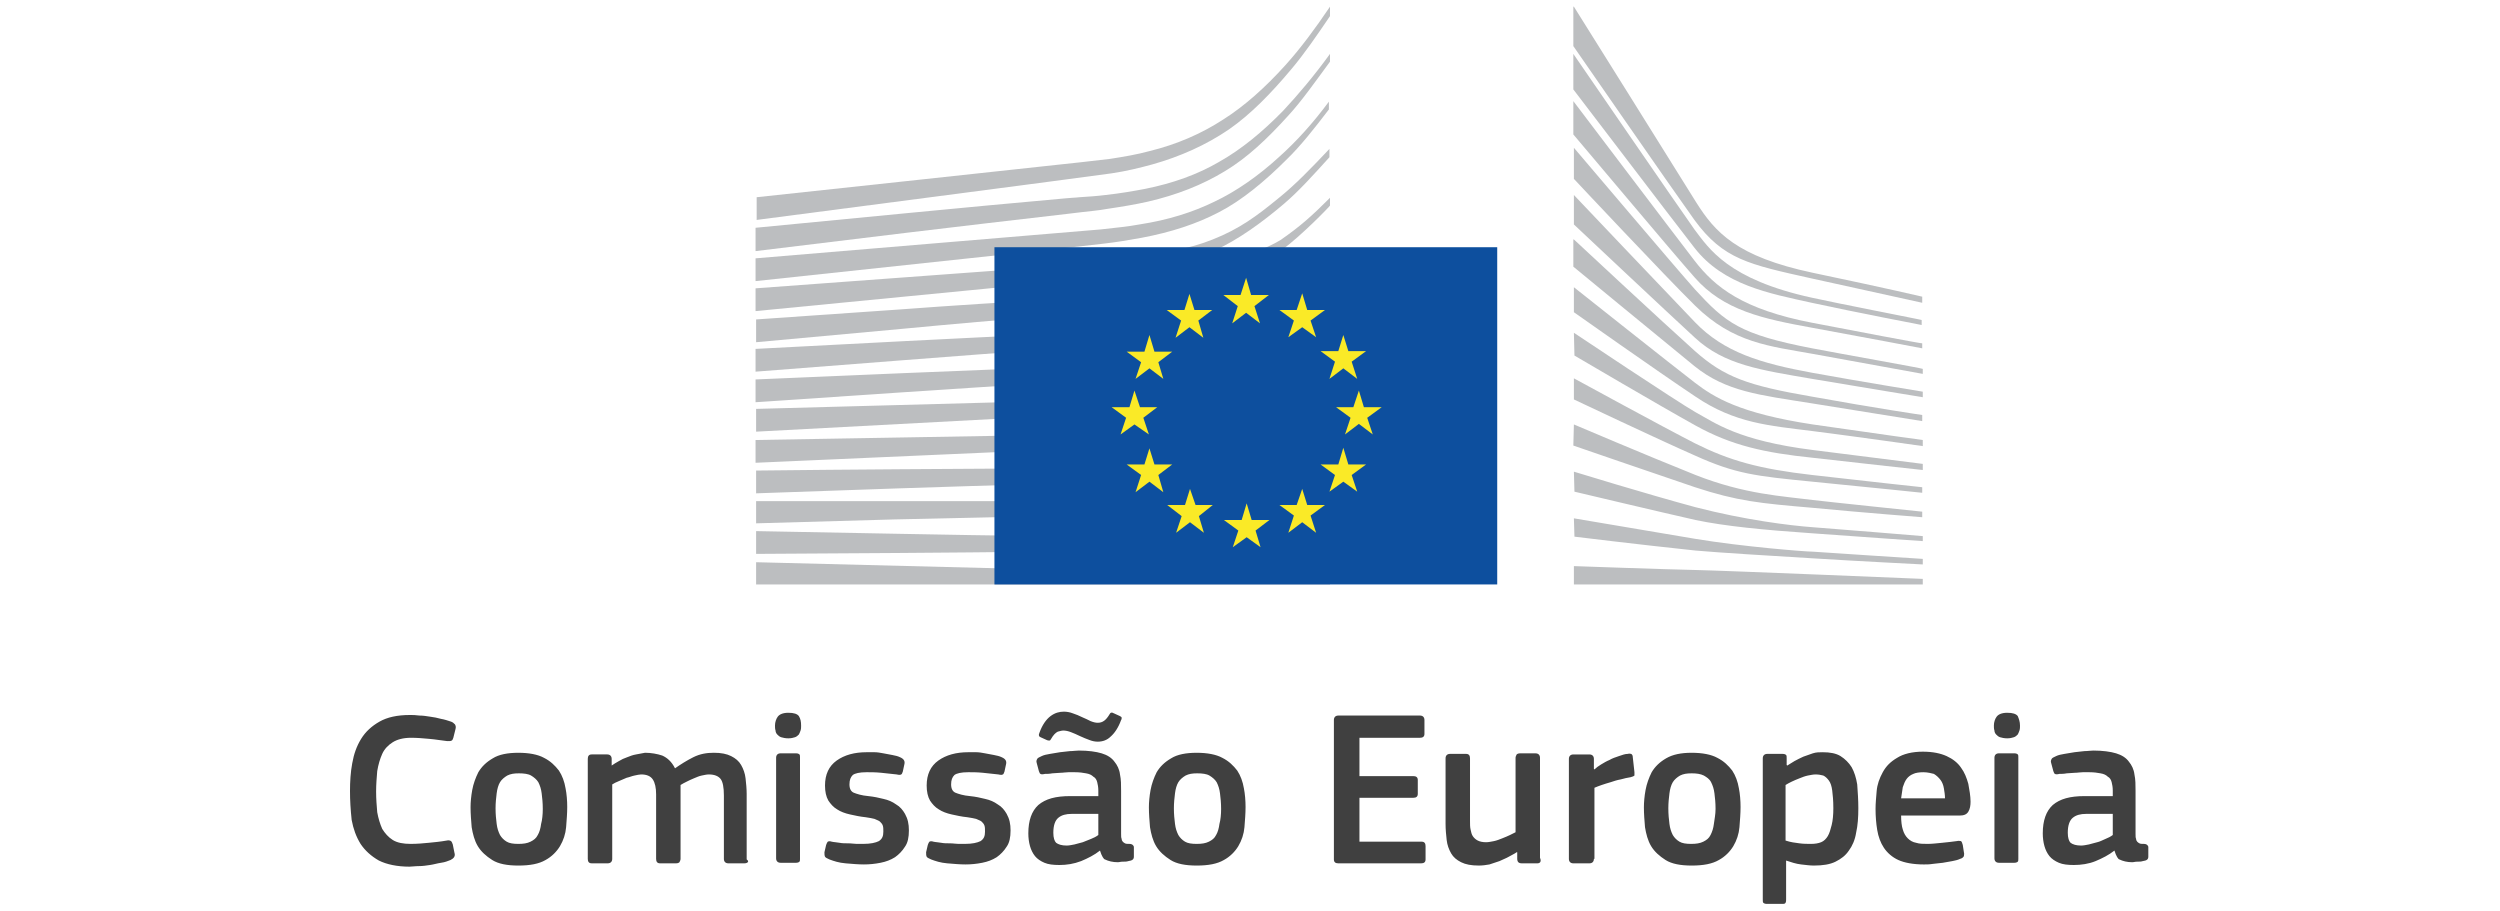 <svg id="Layer_1" xmlns="http://www.w3.org/2000/svg" viewBox="-50 127.7 450 164"><style>.st0{fill:#404040}.st1{fill:#bcbec0}.st2{fill:#0d4f9e}.st3{fill:#faea27}</style><path class="st0" d="M13 270.1c0-1.7.1-3.4.4-5 .3-1.7.8-3.1 1.6-4.4.8-1.3 1.9-2.3 3.3-3.1 1.4-.8 3.2-1.2 5.5-1.2.5 0 1 0 1.7.1.6 0 1.3.1 1.9.2.7.1 1.3.2 2 .4.6.1 1.2.3 1.8.5.3.1.5.3.7.5.1.2.2.4.1.8l-.4 1.6c-.1.2-.1.4-.3.5-.1.1-.4.1-.8.1-1-.1-2-.3-3.2-.4-1.1-.1-2.2-.2-3.3-.2-1.4 0-2.5.3-3.3.8-.8.5-1.5 1.2-1.9 2.1-.4.9-.7 1.9-.9 3.1-.1 1.2-.2 2.4-.2 3.7 0 1.3.1 2.5.2 3.7.2 1.1.5 2.1.9 3 .5.8 1.1 1.5 1.9 2 .8.5 1.9.7 3.2.7 1.2 0 2.3-.1 3.3-.2s2.1-.2 3.2-.4c.4-.1.6 0 .8.1.1.1.2.3.3.6l.3 1.5c.2.6-.1 1-.7 1.3-.5.2-1 .4-1.7.5s-1.3.3-2 .4-1.3.2-2 .2-1.2.1-1.7.1c-2.2 0-4.1-.4-5.5-1.1-1.4-.8-2.5-1.8-3.3-3-.8-1.3-1.3-2.7-1.6-4.3-.2-1.9-.3-3.5-.3-5.2zM52.1 273c0 1.1-.1 2.3-.2 3.6-.1 1.2-.5 2.4-1.1 3.4s-1.5 1.9-2.6 2.5c-1.2.7-2.8 1-4.9 1-2 0-3.6-.3-4.7-1s-2-1.5-2.6-2.5c-.6-1-.9-2.2-1.1-3.4-.1-1.2-.2-2.4-.2-3.6 0-.9.1-2 .3-3.1.2-1.1.6-2.2 1.1-3.2.6-1 1.4-1.8 2.6-2.5 1.1-.7 2.7-1 4.6-1 1.9 0 3.5.3 4.6.9 1.2.6 2 1.4 2.7 2.3.6.9 1 2 1.2 3.2.2 1 .3 2.2.3 3.4zm-4.4.3c0-1.1-.1-2-.2-2.8-.1-.8-.3-1.4-.6-2-.3-.5-.8-.9-1.3-1.2-.5-.3-1.3-.4-2.2-.4s-1.5.1-2.1.4c-.5.3-1 .7-1.3 1.2-.3.5-.5 1.2-.6 2-.1.8-.2 1.7-.2 2.7 0 1.1.1 2 .2 2.8.1.8.3 1.4.6 2 .3.5.7.9 1.2 1.2.5.3 1.2.4 2.1.4s1.6-.1 2.2-.4c.6-.3 1-.6 1.3-1.2.3-.5.5-1.2.6-2 .2-.7.3-1.7.3-2.7zM84.6 282.9c-.1.1-.3.2-.6.2h-2.9c-.5 0-.8-.3-.8-.8v-11.4c0-1.5-.2-2.5-.6-3s-1.1-.8-2.1-.8c-.4 0-.8.1-1.3.2s-.9.3-1.4.5c-.5.2-.9.4-1.3.6s-.8.4-1.1.6v13.3c0 .2-.1.4-.2.6-.1.1-.3.2-.6.2h-2.9c-.5 0-.7-.3-.7-.8v-11.6c0-1.2-.2-2.1-.6-2.7-.4-.6-1.1-.9-2.1-.9-.3 0-.7.1-1.2.2s-.9.3-1.4.4c-.5.2-.9.4-1.4.6-.5.2-.9.4-1.2.6v13.4c0 .5-.3.8-.8.8h-2.9c-.5 0-.7-.3-.7-.8v-18c0-.5.2-.8.7-.8h2.8c.5 0 .8.3.8.8v1.2c.4-.3.8-.5 1.3-.8.5-.3.9-.5 1.5-.7.5-.2 1-.4 1.6-.5.5-.1 1.1-.2 1.6-.3 1.1 0 2.2.2 3.1.5.9.4 1.7 1.1 2.3 2.3 1-.7 2.1-1.4 3.3-2s2.4-.8 3.7-.8c1.3 0 2.3.2 3.1.6.8.4 1.4.9 1.8 1.6.4.7.7 1.5.8 2.4.1.9.2 1.9.2 2.8v11.8c.3.2.3.4.2.5zM94.2 258.3c0 .3 0 .6-.1.9-.1.3-.2.5-.3.7-.2.2-.4.4-.7.5-.3.1-.7.2-1.2.2s-1-.1-1.3-.2c-.3-.1-.5-.3-.7-.5-.2-.2-.3-.5-.3-.7-.1-.3-.1-.6-.1-.9 0-.6.2-1.2.5-1.6.3-.4.9-.7 1.9-.7s1.6.2 1.9.6c.3.5.4 1 .4 1.7zm-.2 24c0 .2 0 .4-.1.5s-.3.2-.6.2h-2.8c-.5 0-.8-.3-.8-.8v-18.1c0-.5.3-.8.8-.8h2.8c.3 0 .5.1.6.2.1.1.1.3.1.5v18.3zM113.6 277.2c0 1.2-.2 2.2-.7 2.9-.5.8-1.1 1.4-1.8 1.9-.8.5-1.6.8-2.6 1-1 .2-2 .3-3 .3s-2.1-.1-3.3-.2c-1.2-.1-2.1-.4-2.9-.7-.4-.2-.7-.3-.8-.5-.1-.2-.1-.5-.1-.8l.3-1.3c.1-.3.2-.5.3-.6.2-.1.4-.1.7 0 .4.1.9.1 1.4.2s1 .1 1.6.1 1 .1 1.5.1h1.2c1.3 0 2.2-.2 2.8-.5.6-.4.8-.9.8-1.7 0-.5 0-.8-.1-1.1-.1-.3-.3-.5-.5-.7-.2-.2-.6-.3-1-.5-.4-.1-.9-.2-1.6-.3-1-.1-1.9-.3-2.8-.5-.9-.2-1.7-.5-2.3-.9-.7-.4-1.2-1-1.6-1.6-.4-.7-.6-1.6-.6-2.7 0-2 .7-3.5 2.1-4.5s3.2-1.5 5.4-1.5h1.4c.5 0 1.1.1 1.6.2s1.1.2 1.6.3 1 .2 1.4.4c.7.3.9.7.8 1.2l-.3 1.4c-.1.3-.2.5-.3.5-.1.1-.4.1-.8 0-.9-.1-1.8-.2-2.8-.3s-1.9-.1-2.6-.1c-1.3 0-2.1.2-2.5.5-.4.4-.6.9-.6 1.7 0 .8.3 1.3.8 1.5.5.2 1.4.5 2.6.6 1 .1 1.9.3 2.7.5.9.2 1.6.5 2.3 1 .7.4 1.2 1 1.6 1.7.5.9.7 1.8.7 3zM131.9 277.2c0 1.2-.2 2.2-.7 2.9-.5.8-1.1 1.4-1.8 1.9-.8.5-1.6.8-2.6 1-1 .2-2 .3-3 .3s-2.1-.1-3.3-.2c-1.2-.1-2.1-.4-2.9-.7-.4-.2-.7-.3-.8-.5-.1-.2-.1-.5-.1-.8l.3-1.3c.1-.3.2-.5.3-.6.2-.1.4-.1.7 0 .4.1.9.1 1.4.2s1 .1 1.6.1 1 .1 1.5.1h1.2c1.3 0 2.2-.2 2.8-.5.6-.4.8-.9.8-1.7 0-.5 0-.8-.1-1.1-.1-.3-.3-.5-.5-.7-.2-.2-.6-.3-1-.5-.4-.1-.9-.2-1.6-.3-1-.1-1.9-.3-2.8-.5-.9-.2-1.7-.5-2.3-.9-.7-.4-1.2-1-1.6-1.6-.4-.7-.6-1.6-.6-2.7 0-2 .7-3.5 2.1-4.5s3.2-1.5 5.4-1.5h1.4c.5 0 1.1.1 1.6.2s1.1.2 1.6.3 1 .2 1.4.4c.7.3.9.7.8 1.2l-.3 1.4c-.1.3-.2.5-.3.5-.1.1-.4.1-.8 0-.9-.1-1.8-.2-2.8-.3s-1.9-.1-2.6-.1c-1.3 0-2.1.2-2.5.5-.4.4-.6.9-.6 1.7 0 .8.3 1.3.8 1.5.5.2 1.4.5 2.6.6 1 .1 1.9.3 2.7.5.9.2 1.6.5 2.3 1 .7.4 1.2 1 1.6 1.7.5.9.7 1.8.7 3zM148 280.8c-1 .8-2.2 1.4-3.4 1.9-1.3.5-2.6.7-3.9.7-1.1 0-2-.1-2.7-.4-.7-.3-1.3-.7-1.7-1.2-.4-.5-.7-1.1-.9-1.8-.2-.7-.3-1.5-.3-2.3 0-2.3.6-4 1.8-5.1 1.3-1.1 3.1-1.6 5.7-1.6h5.1v-1c0-.6-.1-1.1-.2-1.5-.1-.4-.3-.8-.7-1-.3-.3-.7-.5-1.3-.6-.5-.1-1.2-.2-2-.2h-1.2c-.5 0-.9.1-1.4.1s-1 .1-1.5.1c-.5.1-.9.1-1.3.1-.4.1-.7.1-.8 0-.1 0-.2-.2-.3-.5l-.4-1.5c-.1-.3 0-.5.1-.7.1-.2.4-.3.8-.5s.9-.3 1.5-.4l1.8-.3c.6-.1 1.2-.1 1.8-.2.6 0 1.1-.1 1.6-.1 1.7 0 3.1.2 4.1.5 1 .3 1.8.8 2.3 1.5.5.6.9 1.4 1 2.3.2.9.2 1.9.2 3v7.7c0 .4 0 .7.1.9 0 .2.1.4.2.5.1.1.2.2.4.3s.4.1.8.1c.3 0 .5.1.6.2.1.1.2.2.2.4v1.7c0 .5-.3.7-1 .8-.3.1-.6.1-1 .1s-.6.1-.9.1c-.9 0-1.7-.2-2.3-.5-.2 0-.6-.6-.9-1.6zm-.4-19.6c-.5 0-1-.1-1.5-.3-.5-.2-1.1-.4-1.7-.7-.6-.3-1.1-.5-1.6-.7-.5-.2-1-.3-1.4-.3-.3 0-.6.1-1 .2-.4.2-.8.6-1.2 1.3-.1.2-.2.3-.3.3-.1 0-.3 0-.5-.1l-1.1-.5c-.3-.1-.4-.4-.2-.8.5-1.4 1.2-2.4 2-3 .8-.6 1.6-.8 2.4-.8.5 0 1.1.1 1.6.3.6.2 1.1.4 1.7.7.5.2 1.1.5 1.5.7.5.2.9.3 1.3.3.9 0 1.5-.5 2.1-1.5.1-.2.2-.3.3-.3.1-.1.3 0 .5.1l1.1.5c.2.1.3.2.3.3s0 .3-.1.4c-.5 1.4-1.2 2.4-1.9 3-.6.6-1.4.9-2.3.9zm.2 13h-4.9c-1 0-1.8.2-2.4.7-.6.5-.9 1.4-.9 2.7 0 .9.2 1.5.5 1.8.4.3 1 .5 1.9.5.4 0 .9-.1 1.4-.2.5-.1 1-.3 1.5-.4l1.5-.6c.5-.2.9-.4 1.3-.7v-3.8h.1zM174.2 273c0 1.1-.1 2.3-.2 3.6-.1 1.2-.5 2.4-1.1 3.4s-1.5 1.9-2.6 2.5c-1.2.7-2.8 1-4.9 1-2 0-3.6-.3-4.7-1s-2-1.5-2.6-2.5-.9-2.2-1.1-3.4c-.1-1.2-.2-2.4-.2-3.6 0-.9.1-2 .3-3.1s.6-2.2 1.1-3.2c.6-1 1.4-1.8 2.6-2.5 1.1-.7 2.7-1 4.6-1 1.9 0 3.5.3 4.6.9 1.2.6 2 1.4 2.7 2.3.6.9 1 2 1.2 3.2.2 1 .3 2.2.3 3.4zm-4.4.3c0-1.1-.1-2-.2-2.8-.1-.8-.3-1.4-.6-2-.3-.5-.8-.9-1.3-1.2-.5-.3-1.3-.4-2.2-.4s-1.5.1-2.1.4c-.5.3-1 .7-1.3 1.2s-.5 1.2-.6 2c-.1.8-.2 1.7-.2 2.7 0 1.1.1 2 .2 2.8.1.8.3 1.4.6 2 .3.5.7.9 1.2 1.2.5.3 1.2.4 2.1.4.9 0 1.6-.1 2.2-.4.6-.3 1-.6 1.3-1.2.3-.5.5-1.2.6-2 .2-.7.3-1.7.3-2.7zM190.1 257.3c0-.5.3-.8.8-.8h14.7c.5 0 .8.3.8.8v2.5c0 .5-.3.7-.8.7h-10.9v6.9h9.7c.5 0 .8.2.8.7v2.5c0 .5-.3.7-.8.7h-9.7v7.9h11.2c.5 0 .7.3.7.8v2.4c0 .5-.3.7-.8.7h-14.9c-.5 0-.8-.2-.8-.7v-25.1zM226.7 283.1h-2.8c-.3 0-.5-.1-.6-.2s-.2-.3-.2-.6v-1.2h-.1c-.4.3-.9.5-1.4.8-.5.3-1.1.5-1.7.8l-1.8.6c-.6.1-1.2.2-1.9.2-1.4 0-2.4-.2-3.2-.6-.8-.4-1.4-.9-1.8-1.6s-.7-1.5-.8-2.4-.2-1.9-.2-2.9v-11.8c0-.5.3-.8.8-.8h2.9c.5 0 .7.3.7.8v11.2c0 .6 0 1.2.1 1.6.1.5.2.9.4 1.2.2.3.5.6.9.8.4.2.9.3 1.5.3.4 0 .9-.1 1.4-.2s1-.3 1.5-.5 1-.4 1.4-.6l1-.5v-13.4c0-.2.1-.4.2-.6.1-.1.3-.2.6-.2h2.8c.5 0 .8.3.8.8v18c.3.7 0 1-.5 1zM236.9 282.3c0 .5-.3.8-.8.8h-2.9c-.5 0-.8-.3-.8-.8v-18c0-.5.3-.8.8-.8h2.9c.5 0 .8.3.8.8v1.8l.1.1c.3-.3.7-.6 1.2-.9.5-.3 1-.6 1.5-.8.5-.3 1.1-.5 1.7-.7.6-.2 1.1-.4 1.6-.4.3-.1.5 0 .6 0 .2.1.3.3.3.6l.3 2.7v.6c-.1.1-.3.2-.7.3-.6.1-1.1.2-1.8.4-.6.1-1.2.3-1.8.5-.6.2-1.1.3-1.6.5s-.9.3-1.3.5v12.8h-.1zM263.3 273c0 1.1-.1 2.3-.2 3.6-.1 1.2-.5 2.4-1.1 3.4s-1.5 1.9-2.6 2.5c-1.2.7-2.8 1-4.9 1-2 0-3.6-.3-4.7-1s-2-1.5-2.6-2.5-.9-2.2-1.1-3.4c-.1-1.2-.2-2.4-.2-3.6 0-.9.1-2 .3-3.1s.6-2.2 1.1-3.2c.6-1 1.4-1.8 2.6-2.5 1.2-.7 2.7-1 4.6-1s3.5.3 4.6.9c1.2.6 2 1.4 2.7 2.3.6.9 1 2 1.2 3.2.2 1 .3 2.2.3 3.4zm-4.5.3c0-1.1-.1-2-.2-2.8-.1-.8-.3-1.4-.6-2s-.8-.9-1.3-1.2c-.6-.3-1.3-.4-2.2-.4s-1.5.1-2.1.4c-.5.3-1 .7-1.3 1.2s-.5 1.2-.6 2c-.1.8-.2 1.7-.2 2.7 0 1.1.1 2 .2 2.8.1.8.3 1.4.6 2 .3.5.7.9 1.2 1.2.5.3 1.2.4 2.1.4.9 0 1.6-.1 2.2-.4.6-.3 1-.6 1.3-1.2.3-.6.5-1.2.6-2 .1-.8.3-1.7.3-2.7zM284.5 273.2c0 1.6-.1 3.1-.4 4.4-.2 1.3-.7 2.4-1.3 3.2-.6.9-1.4 1.5-2.4 2s-2.3.7-3.9.7c-.7 0-1.4-.1-2.3-.2s-1.8-.4-2.7-.7v7c0 .2 0 .4-.1.6-.1.2-.3.2-.6.2H268c-.3 0-.5-.1-.6-.2-.1-.1-.1-.3-.1-.6v-25.4c0-.5.3-.8.8-.8h2.8c.3 0 .5.1.6.2s.1.3.1.6v1.2l.1.1c.3-.2.8-.5 1.3-.8.5-.3 1-.5 1.6-.8.6-.2 1.1-.4 1.7-.6.6-.2 1.2-.2 1.8-.2 1.3 0 2.4.2 3.2.7s1.5 1.2 2 2c.5.9.8 1.9 1 3.1.1 1.4.2 2.8.2 4.3zm-4.5-.1c0-1.3-.1-2.3-.2-3.1-.1-.8-.3-1.4-.6-1.8-.3-.4-.6-.7-1-.9-.4-.1-.8-.2-1.4-.2-.4 0-.9.1-1.4.2-.5.1-1 .3-1.5.5s-1 .4-1.4.6-.8.4-1.1.6v10c.9.3 1.7.4 2.5.5.7.1 1.4.1 2.1.1s1.3-.1 1.8-.3c.5-.2.9-.6 1.2-1.1.3-.5.5-1.2.7-2 .2-.8.3-1.8.3-3.1zM292.2 274.5c0 1 .1 1.9.3 2.5.2.7.5 1.2.9 1.6s.9.7 1.5.8c.6.2 1.3.2 2.1.2.7 0 1.6-.1 2.6-.2s1.9-.2 2.6-.3c.4-.1.6 0 .8 0 .1.1.2.3.3.7l.2 1.3c.1.3 0 .5 0 .7-.1.2-.3.4-.7.5-.4.2-.9.3-1.4.4s-1.1.2-1.7.3-1.2.1-1.8.2c-.6.1-1.1.1-1.6.1-1.9 0-3.5-.3-4.6-.8s-2-1.3-2.6-2.2-1-2-1.2-3.2c-.2-1.2-.3-2.5-.3-3.8 0-1 .1-2 .2-3.2.1-1.2.5-2.3 1.1-3.4.6-1.1 1.4-1.9 2.6-2.6 1.1-.7 2.7-1.1 4.6-1.1 1.8 0 3.2.3 4.3.8 1.1.5 2 1.2 2.6 2.1.6.8 1 1.8 1.3 2.9.2 1.1.4 2.2.4 3.2 0 .7-.1 1.3-.4 1.8s-.8.7-1.6.7h-10.5zm4-7.8c-.7 0-1.4.1-1.8.3-.5.2-.9.5-1.2.9-.3.4-.5.9-.7 1.5-.1.6-.2 1.3-.3 2h7.9c0-.6-.1-1.2-.2-1.8s-.3-1.1-.6-1.5c-.3-.4-.7-.8-1.2-1.1-.4-.1-1.1-.3-1.9-.3zM313.6 258.3c0 .3 0 .6-.1.9-.1.3-.2.5-.3.7-.2.2-.4.4-.7.5-.3.1-.7.2-1.2.2s-1-.1-1.3-.2c-.3-.1-.5-.3-.7-.5-.2-.2-.3-.5-.3-.7-.1-.3-.1-.6-.1-.9 0-.6.2-1.2.5-1.6.3-.4.9-.7 1.9-.7s1.6.2 1.9.6c.2.5.4 1 .4 1.7zm-.3 24c0 .2 0 .4-.1.5s-.3.2-.6.2h-2.8c-.5 0-.8-.3-.8-.8v-18.1c0-.5.3-.8.8-.8h2.8c.3 0 .5.1.6.2.1.1.1.3.1.5v18.3zM330.6 280.8c-1 .8-2.2 1.4-3.4 1.9s-2.6.7-3.9.7c-1.1 0-2-.1-2.7-.4-.7-.3-1.3-.7-1.7-1.2-.4-.5-.7-1.1-.9-1.8-.2-.7-.3-1.5-.3-2.3 0-2.3.6-4 1.8-5.1 1.3-1.1 3.1-1.6 5.7-1.6h5.1v-1c0-.6-.1-1.1-.2-1.5s-.3-.8-.7-1c-.3-.3-.7-.5-1.3-.6-.5-.1-1.2-.2-2-.2h-1.2c-.5 0-.9.1-1.4.1s-1 .1-1.5.1c-.5.1-.9.1-1.3.1-.4.1-.7.1-.8 0-.1 0-.2-.2-.3-.5l-.4-1.5c-.1-.3 0-.5.1-.7.1-.2.4-.3.8-.5s.9-.3 1.5-.4l1.8-.3c.6-.1 1.2-.1 1.8-.2.6 0 1.1-.1 1.6-.1 1.7 0 3.1.2 4.1.5 1 .3 1.8.8 2.3 1.5.5.6.9 1.4 1 2.3.2.9.2 1.9.2 3v7.7c0 .4 0 .7.1.9 0 .2.1.4.2.5s.2.2.4.3c.2.1.4.1.8.1.3 0 .5.1.6.2.1.1.2.2.2.4v1.7c0 .5-.3.7-1 .8-.3.1-.6.1-1 .1s-.6.1-.9.1c-.9 0-1.7-.2-2.3-.5-.2 0-.6-.6-.9-1.6zm-.2-6.6h-4.9c-1 0-1.8.2-2.4.7s-.9 1.4-.9 2.7c0 .9.2 1.5.5 1.8.4.3 1 .5 1.9.5.4 0 .9-.1 1.4-.2.5-.1 1-.3 1.5-.4.5-.1 1-.4 1.5-.6s.9-.4 1.3-.7v-3.8h.1z"/><g><path class="st1" d="M86.1 167.3s62.2-8.1 64-8.4c2.7-.4 5.1-1 7.3-1.6 5-1.4 9.7-3.5 13.8-6.3 3.9-2.7 7.6-6.5 11.2-10.8 2.3-2.7 4.7-6.2 7-9.6v-1.7c-2.7 4-5.3 7.5-8 10.5-3.6 4-7.4 7.4-11.2 9.8-4 2.6-8.4 4.5-13.3 5.7-2.2.6-4.5 1-7.1 1.4-1.7.2-3.5.4-5.2.6-.7.1-58.4 6.3-58.4 6.3v4.1h-.1z"/><path class="st1" d="M169.5 156.8c-3.9 2.3-8.4 3.9-13.4 4.9-2.1.4-4.4.8-7.1 1.1-1.6.2-3.1.3-4.7.4-.8.1-1.7.1-2.5.2-19.1 1.7-38 3.6-55.8 5.3v4.2c17.9-2.2 37-4.5 56.1-6.7.8-.1 1.7-.2 2.5-.3 1.6-.2 3.1-.3 4.7-.6 2.7-.4 5.1-.8 7.3-1.3 5.2-1.2 9.8-3 13.9-5.5 4-2.4 7.6-5.8 11.4-10 2.4-2.6 5-6.3 7.5-9.7v-1.4c-2.9 4-5.7 7.3-8.4 10.2-3.8 3.9-7.6 7-11.5 9.2"/><path class="st1" d="M180.4 155.8c-3.8 3.5-7.8 6.3-11.8 8.2-3.9 1.9-8.3 3.3-13.5 4.1-2.1.4-4.4.6-7 .9L86 174.2v4.1l55.2-5.9 7.1-.8c2.7-.3 5-.7 7.2-1.1 5.3-1 9.9-2.5 13.9-4.6 4.1-2.1 8.3-5.6 12.1-9.4 2.6-2.5 5.1-5.7 7.7-9.1V146c-2.9 3.9-5.8 7.1-8.8 9.8"/><path class="st1" d="M165.4 176.9c-3.6 2-6.3 3.2-11.5 3.8-3.1.3-6.3.5-9.4.7-1.5.1-3 .2-4.5.2-9.4.5-18.6 1.1-28 1.8l-25.9 1.8v4.1l26.2-2.4c8.5-.8 18.3-1.7 27.9-2.4l7-.5c2.7-.2 5-.4 7-.7 5.3-.7 9.8-1.8 13.9-3.3 4.3-1.6 8.4-4.2 12.5-7.2 3.7-2.7 8.8-8 8.8-8.1v-1.4c-3.3 3.3-5.3 5.1-8.9 7.6-4.4 2.7-11.8 4.2-15.1 6"/><path class="st1" d="M166.7 184.7c-3.9 1.2-8.3 1.9-13.5 2.4-2.1.2-4.3.3-6.9.4l-6.9.3c-17.3.8-34.4 1.7-53.4 2.7v4.1c18.1-1.4 35.8-2.8 53.5-4.1l6.9-.5c2.7-.2 4.9-.4 7-.6 5.3-.6 9.8-1.5 13.8-2.8 4.4-1.4 8.8-3.5 12.9-6.1 3-1.9 6.1-4.3 9.2-7v-.1c-3.5 3-6.8 3.6-10 5.7-4 2.4-8.2 4.3-12.6 5.6"/><path class="st1" d="M166.1 191.4c-3.9.9-8.2 1.5-13.5 1.9-2 .1-4.2.2-6.8.3l-6.9.2c-17.3.7-34.9 1.4-52.9 2.2v4.1c17.8-1.2 35.3-2.4 53-3.5l6.9-.4c2.7-.2 4.9-.3 6.9-.5 5.3-.5 9.7-1.2 13.7-2.3 4.5-1.2 8.9-2.9 13.1-5.1 3.2-1.7 6.4-3.8 9.7-6.3v-1.7c-3.6 2.6-7 4.8-10.5 6.5-4 2-8.3 3.6-12.7 4.6"/><path class="st1" d="M165.5 198c-4 .7-8.2 1.2-13.4 1.5-2 .1-4 .2-6.8.2l-59.2 1.6v4.1l52.5-2.8 6.8-.3c2.7-.1 4.8-.3 6.8-.4 5.3-.4 9.6-1 13.6-1.8 4.6-1 9-2.4 13.2-4.2 3.4-1.4 6.8-3.2 10.3-5.4v-1.6c-3.8 2.2-7.3 4-10.9 5.4-4.1 1.7-8.4 2.9-12.9 3.7"/><path class="st1" d="M165 204.7c-7.3 1-14.8 1.1-22 1.2-1.7 0-3.3 0-5 .1l-52 .9v4.1l52.1-2.3c1.7-.1 3.3-.1 5-.2 7.3-.3 14.8-.6 22.2-1.8 4.7-.7 9.2-1.8 13.3-3.3 3.5-1.2 7.1-2.7 10.7-4.5v-1.6c-3.8 1.8-7.6 3.3-11.2 4.4-4.1 1.4-8.5 2.4-13.1 3M164.6 211.4c-6.8.6-13.8.6-20.5.6h-6.3c-17.2.1-34.3.2-51.7.4v4.1c16.6-.6 34.2-1.2 51.8-1.7 2.1-.1 4.2-.1 6.3-.2 6.8-.2 13.8-.4 20.7-1.1 4.8-.5 9.2-1.3 13.4-2.3 3.7-.9 7.4-2.1 11.2-3.6v-1.5c-3.9 1.4-7.8 2.6-11.5 3.4-4.3.8-8.7 1.5-13.4 1.9M164.4 218c-2.8.1-5.9.2-9.4.2h-3.9l-13.5-.3H86.1v4l24.8-.7c8.5-.2 17.7-.4 26.8-.6l13.4-.2c3.7-.1 8.5-.2 13.4-.5 4.8-.3 9.2-.8 13.4-1.5 3.8-.6 7.6-1.4 11.5-2.4v-1.4c-4 .9-7.9 1.7-11.7 2.2-4.3.6-8.6 1-13.3 1.2M150.9 224.3l-13.4-.1c-17-.2-34.1-.6-51.4-.9v4.1c16.6-.1 34.1-.2 51.4-.4l13.4-.2 13.4-.3c9.2-.3 17.4-1 25.1-2v-1.4c-7.7.8-16 1.3-25.1 1.3-4.5 0-9 0-13.4-.1M189.4 231.5l-103.3-2.6v4h103.3zM180.1 163.4c-3.9 3.2-7 5.5-11.8 7.4-4.2 1.7-8.7 2.4-13.8 3.1-3.3.5-6.8 1.2-10.1 1.4-1.4.1-2.7.2-4.1.3l-54.3 4v4.1l54.5-5.3 7.1-.7c2.6-.3 4.9-.5 7.1-.9 5.3-.9 9.8-2.2 13.9-4 4.2-1.9 8.5-5 12.5-8.4 2.7-2.3 5.3-5.2 8.2-8.4v-1.5c-3.4 3.6-6.2 6.5-9.2 8.9M233.3 128.9s18.6 29.7 22 35.2c3.4 5.4 7.3 9.8 21 12.7 13.8 2.9 19.7 4.3 19.7 4.3v1.1s-8.7-1.9-20-4.4c-11.2-2.5-15.8-3.4-21-10.5-4.3-6-21.8-31.3-21.8-31.3v-7.1h.1zM233.3 162.8s16.9 17.8 21.8 22.9c5.2 5.4 11.8 7.4 21.1 9.1 8.8 1.6 19.9 3.4 19.9 3.4v1s-10.4-1.7-19.9-3.3c-9.3-1.6-15.8-2.5-21.1-7.4-4.8-4.4-21.8-20.4-21.8-20.4v-5.3z"/><path class="st1" d="M233.3 170.8s16.1 15 21.8 20.1c5.3 4.7 9.5 6.2 21.1 8.2 11.6 2.1 19.8 3.3 19.8 3.3v1.1s-10.5-1.7-19.9-3.2-15.4-2.1-21.1-6.7c-6.5-5.3-21.8-17.9-21.8-17.9v-4.9h.1z"/><path class="st1" d="M233.3 179.4s18.4 14.6 21.8 17.2c3.4 2.6 8 5.5 21.2 7.5 13.1 1.9 19.8 2.8 19.8 2.8v1.1s-11.9-1.7-19.8-2.7-14-1.4-21.1-6.2c-6.9-4.6-21.9-15.2-21.9-15.2v-4.5z"/><path class="st1" d="M233.3 187.6s18.4 12.3 21.9 14.3c3.5 1.9 7.6 5.1 21.1 6.8s19.8 2.5 19.8 2.5v1.1s-11.1-1.2-19.8-2.2c-8.7-.9-14.6-2.2-21.1-5.8s-21.8-12.6-21.8-12.6l-.1-4.1z"/><path class="st1" d="M233.3 195.8s16.3 8.9 21.8 11.7c6.2 3.1 11.5 4.6 21.1 5.7 9.5 1.1 19.8 2.2 19.8 2.2v1s-9.6-1-19.8-2c-10.2-1-13.8-1.4-21.1-4.7-6.6-2.9-21.8-10.1-21.8-10.1v-3.8zM233.3 204.1s12.9 5.5 21.9 9.1c8.9 3.5 15.7 3.8 21.1 4.5 2.4.3 19.7 2.1 19.7 2.1v1s-10.4-.8-19.8-1.7c-9.4-.8-13.5-1.2-21.1-3.7-7.7-2.6-21.9-7.5-21.9-7.5l.1-3.8zM233.3 212.6s13 4 21.9 6.4c8.9 2.3 17 3.3 21.1 3.6 4.1.3 19.8 1.6 19.8 1.6v.9s-8.9-.6-19.8-1.4c-8.8-.6-15.9-1.3-21.1-2.4-5.8-1.3-21.8-5.1-21.8-5.1l-.1-3.6zM233.3 221s10.6 1.8 21.9 3.7c8.4 1.4 19.8 2.3 21.1 2.3 1.2.1 19.8 1.3 19.8 1.3v1s-11.9-.6-19.8-1.1c-8.3-.5-16.5-1-21.1-1.4-10.4-1.1-21.8-2.5-21.8-2.5l-.1-3.3zM233.3 229.6s16.8.6 21.9.7c5.1.1 40.9 1.6 40.9 1.6v1h-62.8v-3.3zM276.2 181.3C261 178 257.6 172.4 255 169c-2.5-3.5-21.8-31.6-21.8-31.6v6.4c.8 1 17.2 22.6 21.8 28.5 5.2 6.7 13.4 8.2 21.1 9.9 7.8 1.7 19.8 4 19.8 4v-.9c.2 0-15.7-3.1-19.7-4"/><path class="st1" d="M276.2 185.8c-12.5-2.4-17.5-6.4-21.2-11.2-3.7-4.8-21.8-28.7-21.8-28.7v6c.8.9 17.3 20.6 21.8 25.7 5.2 6 12.4 7.5 21.2 9.1s19.8 3.7 19.8 3.7v-.9c.1.1-12.6-2.3-19.8-3.7"/><path class="st1" d="M276.2 190.4c-13-2.5-15.6-4.6-21.1-10.6-3.4-3.8-21.1-24.7-21.8-25.5v5.6s16.5 17.6 21.8 22.8c6.9 6.8 13.5 7.3 21.2 8.7l19.8 3.6v-.9c0-.1-14.7-2.7-19.9-3.7"/><path class="st2" d="M129 172.2h90.5v60.7H129z"/><path class="st3" d="M175.2 180.8h3.2l-2.6 2 1 3.1-2.5-1.9-2.5 1.9 1-3.1-2.6-2h3.1l1-3.1zM175.3 221.3h3.2l-2.5 1.9.9 3-2.5-1.8-2.5 1.8 1-3-2.6-1.9h3.2l.9-3zM185.3 218.6h3.2l-2.6 1.9 1 3.1-2.5-1.9-2.5 1.9 1-3.1-2.6-1.9h3.1l1-2.9zM185.3 183.5h3.2l-2.6 1.9 1 3-2.5-1.8-2.5 1.8 1-3-2.6-1.9h3.1l1-3zM192.7 190.9h3.2l-2.6 1.9 1 3.1-2.5-1.9-2.5 1.9 1-3.1-2.6-1.9h3.2l.9-2.9zM192.7 211.3h3.2l-2.6 1.9 1 3-2.5-1.8-2.5 1.8 1-3-2.6-1.9h3.2l.9-3zM195.5 201h3.2l-2.6 1.9 1 3-2.5-1.9-2.5 1.9 1-3-2.6-1.9h3.1l1-3zM165 183.5h3.2l-2.5 1.9.9 3.1-2.5-1.9-2.5 1.9 1-3.1-2.6-1.9h3.2l.9-2.9zM157.8 191h3.2l-2.5 1.9.9 3-2.5-1.9-2.5 1.9 1-3-2.6-1.9h3.2l.9-3zM155.2 201h3.1l-2.5 1.9 1 3-2.6-1.8-2.5 1.8 1-3-2.6-1.9h3.2l.9-3zM157.8 211.3h3.2l-2.5 1.9.9 3.1-2.5-1.9-2.5 1.9 1-3.1-2.6-1.9h3.2l.9-2.9zM165.2 218.6h3.1l-2.5 2 .9 3-2.5-1.9-2.5 1.9 1-3-2.6-2h3.2l.9-2.9z"/></g></svg>